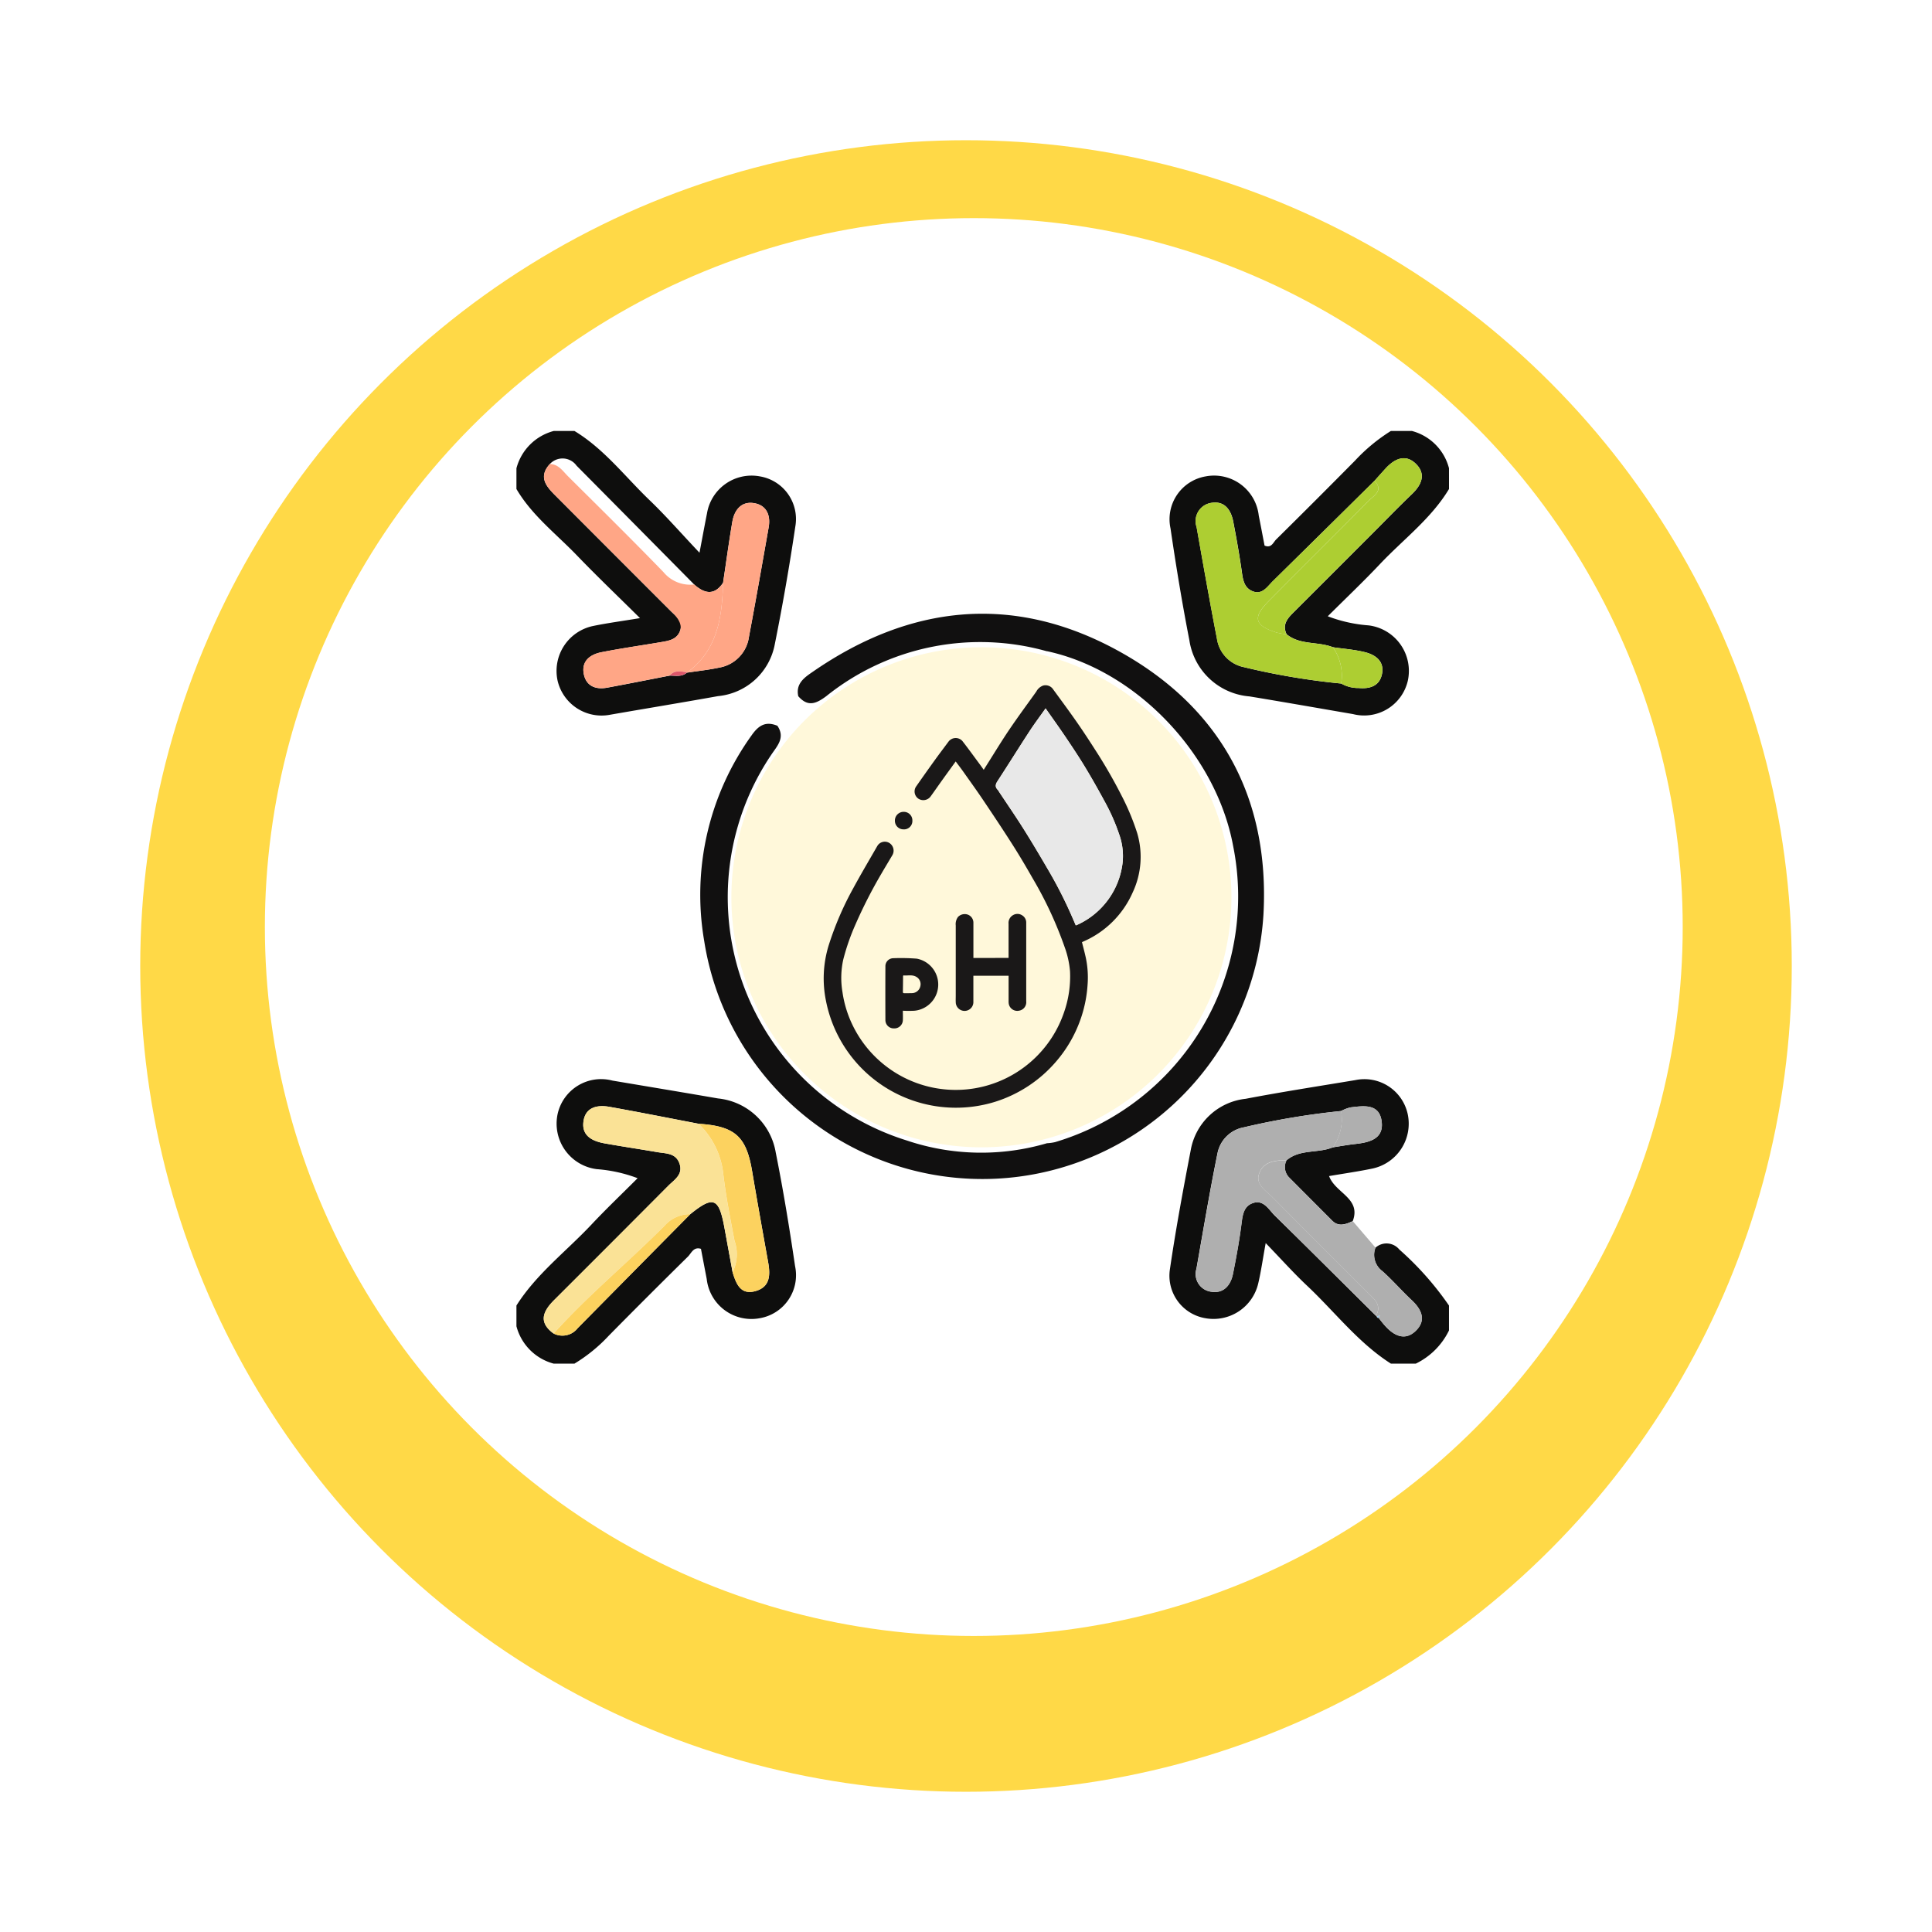 <svg xmlns="http://www.w3.org/2000/svg" xmlns:xlink="http://www.w3.org/1999/xlink" width="124" height="124" viewBox="0 0 124 124">
  <defs>
    <filter id="Elipse_5230" x="0" y="0" width="124" height="124" filterUnits="userSpaceOnUse">
      <feOffset dy="3" input="SourceAlpha"/>
      <feGaussianBlur stdDeviation="3" result="blur"/>
      <feFlood flood-opacity="0.161"/>
      <feComposite operator="in" in2="blur"/>
      <feComposite in="SourceGraphic"/>
    </filter>
    <clipPath id="clip-path">
      <rect id="Rectángulo_361554" data-name="Rectángulo 361554" width="59.854" height="59.854" fill="none"/>
    </clipPath>
  </defs>
  <g id="Grupo_1084176" data-name="Grupo 1084176" transform="translate(-171 -948)">
    <g id="Grupo_1083919" data-name="Grupo 1083919" transform="translate(180 954)">
      <g transform="matrix(1, 0, 0, 1, -9, -6)" filter="url(#Elipse_5230)">
        <circle id="Elipse_5230-2" data-name="Elipse 5230" cx="53" cy="53" r="53" transform="translate(9 6)" fill="#ffd947"/>
      </g>
      <circle id="Elipse_5248" data-name="Elipse 5248" cx="45.5" cy="45.5" r="45.5" transform="translate(8 8)" fill="#fff"/>
    </g>
    <g id="Grupo_1083920" data-name="Grupo 1083920" transform="translate(204.146 975.661)">
      <g id="Grupo_1083917" data-name="Grupo 1083917" clip-path="url(#clip-path)">
        <path id="Trazado_716620" data-name="Trazado 716620" d="M3.724,0C5.632,1.155,6.971,2.931,8.549,4.445c1.042,1,1.994,2.094,3.2,3.369.207-1.087.337-1.8.48-2.516a2.9,2.9,0,0,1,3.4-2.383A2.774,2.774,0,0,1,17.9,6.129q-.561,3.789-1.316,7.549a4.1,4.1,0,0,1-3.648,3.34c-2.3.413-4.6.79-6.905,1.191a2.9,2.9,0,0,1-3.39-2.184A2.948,2.948,0,0,1,4.9,12.52c.9-.187,1.815-.308,3.03-.509C6.461,10.557,5.144,9.3,3.881,7.986,2.548,6.6.993,5.417,0,3.724V2.394A3.364,3.364,0,0,1,2.394,0ZM10.96,15.489l-.015.022c.7-.106,1.4-.179,2.087-.327a2.317,2.317,0,0,0,1.891-1.973c.441-2.338.851-4.682,1.265-7.025.146-.825-.173-1.466-1.011-1.565-.773-.092-1.2.488-1.321,1.208-.221,1.3-.4,2.61-.594,3.915-.571.844-1.2.69-1.855.108Q7.637,6.038,3.86,2.228a1.107,1.107,0,0,0-1.721-.1c-.754.832-.218,1.438.365,2.022q3.7,3.712,7.411,7.42c.33.332.786.639.6,1.219-.2.61-.749.682-1.274.771-1.26.214-2.528.394-3.781.641-.707.139-1.282.546-1.144,1.36.134.79.738,1.057,1.5.917,1.342-.247,2.681-.515,4.021-.775.387,0,.793.1,1.123-.209" fill="#0e0e0d"/>
        <path id="Trazado_716621" data-name="Trazado 716621" d="M174.972,3.723c-1.15,1.911-2.939,3.236-4.439,4.826-1.058,1.121-2.178,2.182-3.343,3.343a9.249,9.249,0,0,0,2.627.585,2.946,2.946,0,0,1,2.513,3.544,2.878,2.878,0,0,1-3.52,2.149c-2.214-.38-4.427-.771-6.644-1.135a4.246,4.246,0,0,1-3.859-3.608c-.463-2.378-.858-4.77-1.208-7.167a2.79,2.79,0,0,1,2.252-3.346,2.884,2.884,0,0,1,3.409,2.513c.129.643.249,1.288.373,1.927.435.189.554-.2.743-.391q2.55-2.519,5.07-5.068a11.35,11.35,0,0,1,2.3-1.9h1.33a3.337,3.337,0,0,1,2.394,2.394Zm-6.919,12.484a2.168,2.168,0,0,0,1.122.289c.736.068,1.351-.137,1.5-.918.15-.8-.416-1.212-1.094-1.381s-1.369-.216-2.056-.317c-.962-.385-2.1-.122-2.975-.833-.316-.667.108-1.07.523-1.483q2.492-2.486,4.979-4.978c.845-.845,1.675-1.707,2.539-2.533.628-.6.925-1.291.254-1.948s-1.38-.314-1.95.309c-.236.258-.468.52-.7.781q-3.261,3.221-6.525,6.439c-.363.356-.689.916-1.325.642-.559-.241-.607-.8-.685-1.344-.15-1.047-.336-2.09-.538-3.128-.139-.714-.529-1.3-1.323-1.2a1.184,1.184,0,0,0-1.025,1.565c.422,2.391.844,4.782,1.306,7.165a2.187,2.187,0,0,0,1.725,1.822,45.135,45.135,0,0,0,6.253,1.054" transform="translate(-115.117 0.001)" fill="#0e0e0d"/>
        <path id="Trazado_716622" data-name="Trazado 716622" d="M0,170.408c1.285-2.031,3.2-3.478,4.819-5.2.934-.995,1.924-1.936,2.958-2.972a9.346,9.346,0,0,0-2.62-.58,2.946,2.946,0,0,1-2.512-3.547,2.857,2.857,0,0,1,3.517-2.137c2.26.381,4.521.754,6.779,1.146a4.181,4.181,0,0,1,3.7,3.46c.484,2.418.882,4.856,1.242,7.3a2.8,2.8,0,0,1-2.264,3.344,2.887,2.887,0,0,1-3.406-2.516c-.124-.644-.246-1.288-.37-1.936-.48-.15-.616.28-.838.5q-2.554,2.516-5.073,5.069a10.279,10.279,0,0,1-2.21,1.8H2.394A3.365,3.365,0,0,1,0,171.738Zm11.691-11.666c-1.9-.364-3.807-.744-5.715-1.085-.823-.147-1.585.04-1.679,1.007-.085.879.613,1.2,1.358,1.336,1.127.2,2.261.37,3.39.564.549.094,1.186.048,1.423.735.245.71-.337,1.038-.721,1.425Q6.1,166.4,2.43,170.05c-.707.707-1.056,1.416-.043,2.156a1.245,1.245,0,0,0,1.544-.345q3.61-3.662,7.228-7.317c1.487-1.2,1.84-1.055,2.194.885q.259,1.422.522,2.843c.228.742.512,1.495,1.5,1.2.926-.277.923-1.055.78-1.851-.35-1.95-.7-3.9-1.03-5.854-.377-2.221-1.1-2.871-3.431-3.024" transform="translate(0 -114.278)" fill="#0e0e0d"/>
        <path id="Trazado_716623" data-name="Trazado 716623" d="M170.183,166.63a1.059,1.059,0,0,1,1.525.122,19.638,19.638,0,0,1,3.187,3.595v1.6a4.593,4.593,0,0,1-2.128,2.128h-1.6c-2.1-1.34-3.6-3.327-5.389-5.008-.857-.807-1.644-1.689-2.647-2.728-.194,1.063-.3,1.831-.478,2.586a2.947,2.947,0,0,1-3.4,2.234,2.764,2.764,0,0,1-2.275-3.1c.375-2.571.85-5.129,1.341-7.681a4.018,4.018,0,0,1,3.526-3.3c2.339-.447,4.693-.809,7.041-1.2a2.844,2.844,0,0,1,3.364,2.2,2.944,2.944,0,0,1-2.285,3.481c-.9.186-1.811.316-2.766.479.4,1.1,2.075,1.419,1.518,2.893-.447.195-.895.394-1.324-.037q-1.388-1.391-2.775-2.783a.953.953,0,0,1-.152-1.086c.863-.731,2.012-.436,2.969-.831.472-.072.943-.158,1.417-.212.926-.1,1.889-.319,1.715-1.489-.168-1.123-1.17-.962-2-.862a2.553,2.553,0,0,0-.6.233,48.46,48.46,0,0,0-6.232,1.045,2.105,2.105,0,0,0-1.7,1.673c-.5,2.458-.914,4.935-1.351,7.407a1.145,1.145,0,0,0,.969,1.475c.769.119,1.226-.413,1.372-1.138.208-1.033.4-2.073.535-3.117.079-.588.11-1.213.74-1.435.687-.242,1.015.4,1.4.786,2.176,2.136,4.334,4.29,6.5,6.437l.065.057a.082.082,0,0,0,.107.079c.135.169.264.343.407.5.593.67,1.321,1.018,2.023.291.645-.667.313-1.35-.309-1.931-.642-.6-1.218-1.268-1.872-1.852a1.3,1.3,0,0,1-.447-1.517" transform="translate(-115.042 -114.216)" fill="#0e0e0d"/>
        <path id="Trazado_716624" data-name="Trazado 716624" d="M66.447,46.345A15.788,15.788,0,0,0,52.284,49.23c-.68.508-1.192.684-1.793,0-.182-.829.427-1.222.958-1.588,6.216-4.288,12.816-4.995,19.473-1.382,6.6,3.584,9.831,9.41,9.427,16.947a18.072,18.072,0,0,1-35.893,1.748A17.523,17.523,0,0,1,47.5,51.734c.455-.65.913-.911,1.651-.607.524.773-.022,1.3-.41,1.886a16.354,16.354,0,0,0,8.712,24.73,14.967,14.967,0,0,0,9,.177,3.082,3.082,0,0,0,.517-.07,16.453,16.453,0,0,0,11.431-19.01c-1.088-5.895-6.232-11.276-11.948-12.5" transform="translate(-32.402 -32.206)" fill="#111010"/>
        <path id="Trazado_716625" data-name="Trazado 716625" d="M185.832,180.884a1.3,1.3,0,0,0,.447,1.517c.654.583,1.231,1.253,1.872,1.852.622.581.955,1.264.309,1.931-.7.726-1.43.379-2.023-.291-.143-.162-.272-.336-.407-.5l.071-.162-.178.083-.065-.057c.391-.688-.112-1.063-.517-1.469-2.037-2.039-4.081-4.07-6.108-6.118-.447-.452-1.189-.848-.833-1.64.31-.691,1.038-.743,1.721-.747a.953.953,0,0,0,.152,1.086q1.385,1.394,2.775,2.783c.43.43.877.232,1.324.037l1.459,1.7" transform="translate(-130.69 -128.47)" fill="#afafaf"/>
        <path id="Trazado_716626" data-name="Trazado 716626" d="M14.692,21.527c-1.34.259-2.679.527-4.021.775-.76.14-1.364-.127-1.5-.917-.138-.814.437-1.221,1.144-1.36,1.254-.247,2.521-.427,3.782-.641.524-.089,1.078-.16,1.273-.771.185-.579-.6-1.219-.6-1.219S9.829,12.45,7.36,9.975c-.583-.585-1.119-1.191-.365-2.022.559,0,.832.447,1.166.779,2.054,2.043,4.118,4.076,6.133,6.157a2.222,2.222,0,0,0,1.969.792c.654.582,1.284.736,1.855-.108-.064,2.207-.346,4.326-2.317,5.766l.014-.022c-.4-.05-.806-.17-1.123.209" transform="translate(-4.855 -5.829)" fill="#ffa686"/>
        <path id="Trazado_716627" data-name="Trazado 716627" d="M40.988,28.168c1.971-1.44,2.254-3.559,2.317-5.766.2-1.305.372-2.614.594-3.915.123-.72.547-1.3,1.32-1.208.837.1,1.156.74,1.011,1.565-.413,2.343-.824,4.687-1.264,7.025a2.317,2.317,0,0,1-1.891,1.972c-.687.148-1.391.221-2.087.327" transform="translate(-30.042 -12.657)" fill="#ffa686"/>
        <path id="Trazado_716628" data-name="Trazado 716628" d="M36.837,58.049c.316-.379.726-.259,1.123-.209-.33.307-.735.209-1.123.209" transform="translate(-27 -42.351)" fill="#de576b"/>
        <path id="Trazado_716629" data-name="Trazado 716629" d="M169.142,21.826c.87.711,2.014.448,2.975.833a3.184,3.184,0,0,1,.531,2.327,45.136,45.136,0,0,1-6.253-1.054,2.187,2.187,0,0,1-1.725-1.822c-.461-2.383-.883-4.775-1.306-7.166a1.184,1.184,0,0,1,1.025-1.564c.793-.1,1.184.491,1.323,1.2.2,1.038.387,2.081.538,3.128.078.542.126,1.1.685,1.344.636.275.962-.285,1.325-.642q3.272-3.21,6.525-6.439c.6.625-.03.939-.36,1.274-2.139,2.165-4.3,4.3-6.446,6.466-1.031,1.042-.891,1.549.516,2a4.631,4.631,0,0,0,.647.112" transform="translate(-119.714 -8.777)" fill="#adce32"/>
        <path id="Trazado_716630" data-name="Trazado 716630" d="M180.052,17.848a4.63,4.63,0,0,1-.647-.112c-1.407-.45-1.547-.957-.516-2,2.141-2.163,4.307-4.3,6.446-6.466.33-.334.961-.648.36-1.274.234-.261.466-.523.7-.781.57-.623,1.269-.975,1.95-.309s.374,1.347-.254,1.947c-.864.826-1.694,1.687-2.539,2.533q-2.489,2.49-4.979,4.978c-.414.413-.839.816-.523,1.483" transform="translate(-130.624 -4.799)" fill="#adce32"/>
        <path id="Trazado_716631" data-name="Trazado 716631" d="M196.765,54.307a3.184,3.184,0,0,0-.531-2.326c.686.1,1.386.15,2.056.317s1.244.58,1.094,1.381c-.146.781-.761.985-1.5.918a2.168,2.168,0,0,1-1.122-.289" transform="translate(-143.83 -38.1)" fill="#adce32"/>
        <path id="Trazado_716632" data-name="Trazado 716632" d="M18.691,172.933q-.261-1.421-.522-2.843c-.354-1.941-.707-2.084-2.194-.885a2.173,2.173,0,0,0-1.645.735C12,172.29,9.425,174.4,7.2,176.866c-1.013-.739-.664-1.449.043-2.156q3.662-3.66,7.317-7.326c.384-.387.965-.715.72-1.425-.237-.687-.874-.641-1.422-.735-1.129-.194-2.263-.36-3.39-.564-.745-.135-1.444-.456-1.359-1.336.094-.967.856-1.154,1.679-1.007,1.909.342,3.811.721,5.716,1.086a5.21,5.21,0,0,1,1.573,3.111c.168,1.48.455,2.932.733,4.391a2.622,2.622,0,0,1-.122,2.028" transform="translate(-4.817 -118.938)" fill="#fae296"/>
        <path id="Trazado_716633" data-name="Trazado 716633" d="M45.961,176.035a2.622,2.622,0,0,0,.122-2.028c-.277-1.458-.565-2.911-.733-4.391a5.21,5.21,0,0,0-1.573-3.111c2.328.153,3.054.8,3.431,3.024.331,1.953.68,3.9,1.03,5.854.143.8.146,1.574-.78,1.851-.986.3-1.269-.457-1.5-1.2" transform="translate(-32.087 -122.04)" fill="#fcd25f"/>
        <path id="Trazado_716634" data-name="Trazado 716634" d="M8.938,195.889c2.222-2.467,4.792-4.576,7.127-6.926a2.172,2.172,0,0,1,1.645-.735q-3.615,3.658-7.228,7.317a1.245,1.245,0,0,1-1.544.345" transform="translate(-6.551 -137.961)" fill="#fcd25f"/>
        <path id="Trazado_716635" data-name="Trazado 716635" d="M169.152,166.6c-.683,0-1.411.056-1.721.747-.356.792.386,1.188.833,1.64,2.027,2.048,4.071,4.079,6.108,6.118.4.406.908.781.517,1.469-2.164-2.148-4.323-4.3-6.5-6.437-.39-.383-.718-1.028-1.4-.786-.63.222-.661.847-.74,1.435-.139,1.044-.327,2.084-.535,3.117-.146.726-.6,1.257-1.372,1.138a1.145,1.145,0,0,1-.97-1.475c.437-2.472.849-4.948,1.351-7.407a2.106,2.106,0,0,1,1.7-1.673,48.461,48.461,0,0,1,6.232-1.045,3.162,3.162,0,0,1-.529,2.33c-.957.395-2.106.1-2.969.831" transform="translate(-119.721 -119.795)" fill="#afafaf"/>
        <path id="Trazado_716636" data-name="Trazado 716636" d="M196.22,164.938a3.163,3.163,0,0,0,.529-2.33,2.548,2.548,0,0,1,.6-.233c.835-.1,1.836-.262,2,.862.175,1.17-.789,1.385-1.715,1.489-.474.054-.945.14-1.417.212" transform="translate(-143.82 -118.961)" fill="#afafaf"/>
        <path id="Trazado_716637" data-name="Trazado 716637" d="M206.829,212.611l.177-.083-.071.162a.083.083,0,0,1-.107-.079" transform="translate(-151.596 -155.773)" fill="#9fc9e5"/>
        <path id="Trazado_716638" data-name="Trazado 716638" d="M83.752,66.193A16.047,16.047,0,1,1,67.7,50.146,16.047,16.047,0,0,1,83.752,66.193" transform="translate(-37.862 -36.264)" fill="#fff8da"/>
        <path id="Trazado_716639" data-name="Trazado 716639" d="M82.327,66c-.287.4-.567.782-.845,1.17-.253.353-.5.711-.755,1.063a.58.58,0,0,1-.8.152.563.563,0,0,1-.124-.8q.576-.827,1.165-1.644c.294-.409.6-.81.9-1.216a.577.577,0,0,1,.889-.037c.381.489.744.992,1.113,1.49.084.113.165.23.256.357l.183-.291c.484-.763.951-1.537,1.457-2.285.559-.827,1.154-1.63,1.734-2.442a.808.808,0,0,1,.445-.39.591.591,0,0,1,.595.188c.52.712,1.046,1.421,1.55,2.144.424.607.828,1.227,1.227,1.851a32.613,32.613,0,0,1,1.666,2.9,15.3,15.3,0,0,1,.994,2.39,5.361,5.361,0,0,1-.292,3.812,6.116,6.116,0,0,1-3.19,3.156l-.063.029c.085.343.177.678.25,1.016a6.144,6.144,0,0,1,.109,1.735,8.286,8.286,0,0,1-.426,2.13A8.407,8.407,0,0,1,88.8,85.227a8.518,8.518,0,0,1-3.91,2.606A8.5,8.5,0,0,1,74,81.356a7.188,7.188,0,0,1,.181-3.57,20.121,20.121,0,0,1,1.573-3.652c.494-.91,1.021-1.8,1.538-2.7a.558.558,0,0,1,.749-.218.579.579,0,0,1,.227.791c-.237.4-.479.8-.712,1.2a31.029,31.029,0,0,0-1.664,3.262,14.3,14.3,0,0,0-.778,2.235,5.443,5.443,0,0,0-.053,2.1,7.162,7.162,0,0,0,.612,2.042,7.357,7.357,0,0,0,2.078,2.632A7.342,7.342,0,0,0,89.285,82.09a6.95,6.95,0,0,0,.38-2.627,5.954,5.954,0,0,0-.342-1.542,24.781,24.781,0,0,0-2.052-4.414c-.41-.721-.832-1.437-1.277-2.137-.621-.977-1.263-1.94-1.909-2.9-.413-.614-.847-1.214-1.274-1.819-.154-.217-.317-.427-.484-.652M88.1,62.591c-.361.511-.717.986-1.041,1.482-.691,1.059-1.358,2.133-2.049,3.192-.142.217-.163.384.025.567a.569.569,0,0,1,.064.1c.534.807,1.084,1.6,1.6,2.424.547.87,1.071,1.755,1.589,2.644a28.043,28.043,0,0,1,1.5,2.951c.082.188.163.377.247.573.056-.023.1-.041.15-.063a5.011,5.011,0,0,0,2.848-3.905,4.12,4.12,0,0,0-.227-1.915,12.644,12.644,0,0,0-.85-1.947c-.411-.76-.833-1.514-1.278-2.253-.4-.671-.838-1.323-1.274-1.973-.42-.625-.86-1.236-1.307-1.874" transform="translate(-54.135 -44.789)" fill="#1a1818"/>
        <path id="Trazado_716640" data-name="Trazado 716640" d="M108.955,118.9v-.157q0-1.015,0-2.031a.574.574,0,0,1,.294-.562.552.552,0,0,1,.588.023.54.54,0,0,1,.251.481c0,.405,0,.81,0,1.216q0,1.908,0,3.816a.548.548,0,0,1-.457.6.554.554,0,0,1-.663-.439,1.1,1.1,0,0,1-.011-.18q0-.731,0-1.462v-.16h-2.261v.144q0,.757,0,1.513a.566.566,0,1,1-1.131.029c-.007-.133,0-.267,0-.4q0-2.257,0-4.514a.769.769,0,0,1,.144-.546.6.6,0,0,1,.639-.146.552.552,0,0,1,.35.511q0,1.061,0,2.121v.147Z" transform="translate(-77.369 -85.08)" fill="#1a1818"/>
        <path id="Trazado_716641" data-name="Trazado 716641" d="M89.778,130.069c0,.221.01.42,0,.617a.544.544,0,0,1-.571.513.533.533,0,0,1-.549-.535q-.008-1.72,0-3.439a.512.512,0,0,1,.481-.53,13.015,13.015,0,0,1,1.535.028,1.69,1.69,0,0,1-.147,3.342,6.966,6.966,0,0,1-.745,0m.028-2.268a.253.253,0,0,0-.019.061c0,.331-.007.662-.011.993,0,.067.029.091.093.089.176,0,.353,0,.529-.006a.558.558,0,0,0,.5-.45.538.538,0,0,0-.258-.593c-.266-.16-.553-.064-.831-.094" transform="translate(-64.977 -92.855)" fill="#1a1818"/>
        <path id="Trazado_716642" data-name="Trazado 716642" d="M92.085,92.121a.538.538,0,0,1-.587.542.548.548,0,0,1-.535-.549.558.558,0,0,1,.566-.575.548.548,0,0,1,.555.581" transform="translate(-66.672 -67.094)" fill="#1a1818"/>
        <path id="Trazado_716643" data-name="Trazado 716643" d="M118.389,66.661c.446.639.887,1.25,1.307,1.874.436.65.87,1.3,1.274,1.973.445.739.867,1.493,1.278,2.253a12.645,12.645,0,0,1,.85,1.947,4.12,4.12,0,0,1,.227,1.915,5.011,5.011,0,0,1-2.848,3.905c-.046.021-.094.039-.15.063-.085-.2-.165-.385-.247-.573a28.044,28.044,0,0,0-1.5-2.951c-.518-.888-1.041-1.774-1.589-2.644-.516-.82-1.065-1.617-1.6-2.424a.569.569,0,0,0-.064-.1c-.188-.183-.167-.35-.025-.567.692-1.059,1.359-2.133,2.049-3.192.324-.5.681-.971,1.041-1.482" transform="translate(-84.426 -48.859)" fill="#e8e8e8"/>
      </g>
    </g>
  </g>
</svg>

